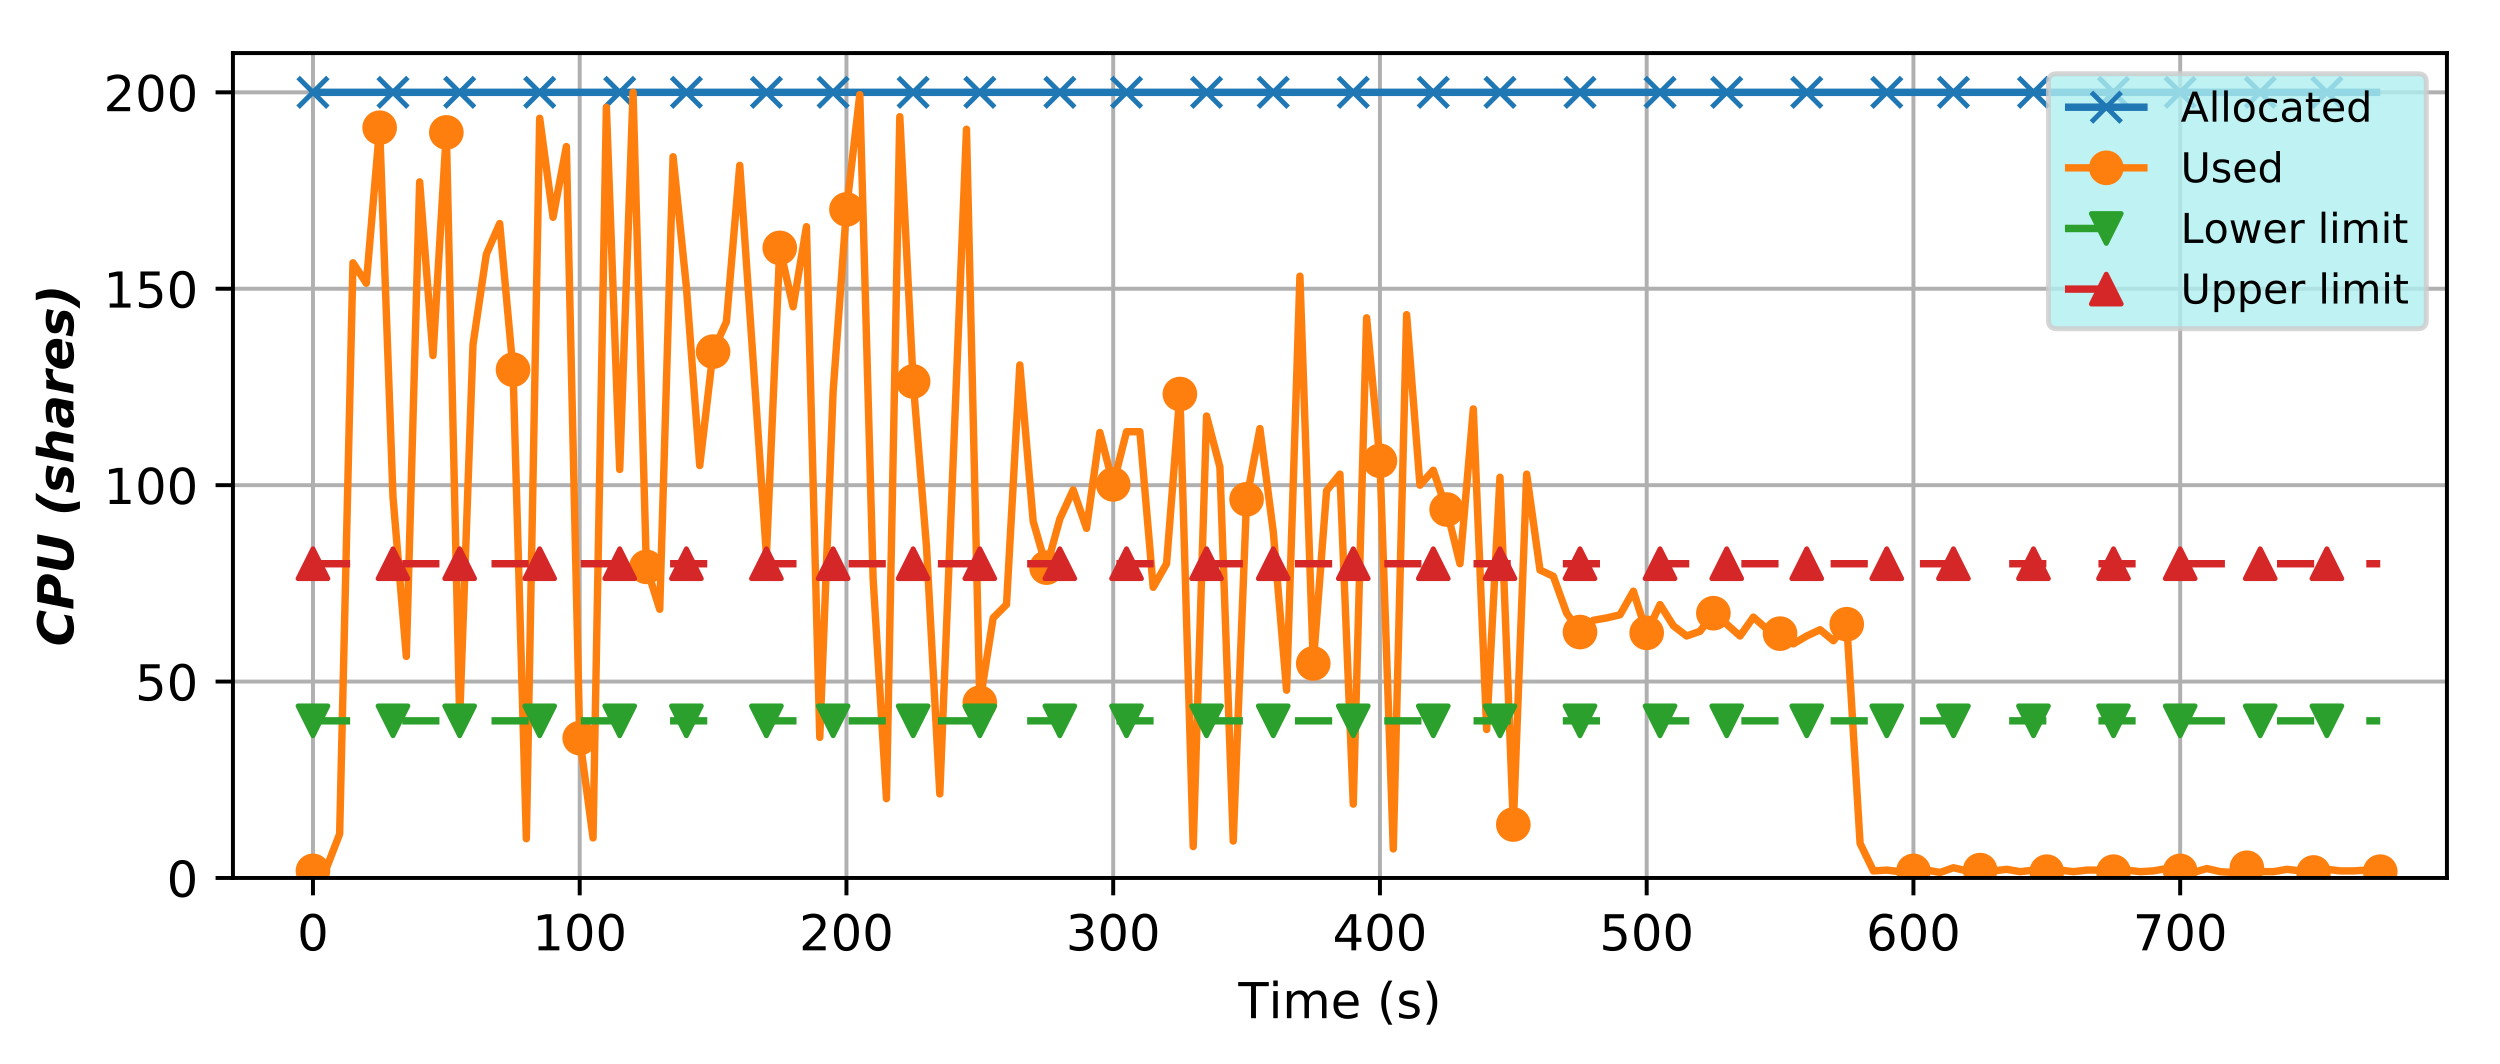<?xml version="1.0" encoding="utf-8" standalone="no"?>
<!DOCTYPE svg PUBLIC "-//W3C//DTD SVG 1.1//EN"
  "http://www.w3.org/Graphics/SVG/1.1/DTD/svg11.dtd">
<!-- Created with matplotlib (https://matplotlib.org/) -->
<svg height="214.576pt" version="1.1" viewBox="0 0 504.066 214.576" width="504.066pt" xmlns="http://www.w3.org/2000/svg" xmlns:xlink="http://www.w3.org/1999/xlink">
 <defs>
  <style type="text/css">
*{stroke-linecap:butt;stroke-linejoin:round;}
  </style>
 </defs>
 <g id="figure_1">
  <g id="patch_1">
   <path d="M 0 214.576 
L 504.066 214.576 
L 504.066 0 
L 0 0 
z
" style="fill:#ffffff;"/>
  </g>
  <g id="axes_1">
   <g id="patch_2">
    <path d="M 46.966 177.02 
L 493.366 177.02 
L 493.366 10.7 
L 46.966 10.7 
z
" style="fill:#ffffff;"/>
   </g>
   <g id="matplotlib.axis_1">
    <g id="xtick_1">
     <g id="line2d_1">
      <path clip-path="url(#p9cbbb817c7)" d="M 63.101 177.02 
L 63.101 10.7 
" style="fill:none;stroke:#b0b0b0;stroke-linecap:square;stroke-width:0.8;"/>
     </g>
     <g id="line2d_2">
      <defs>
       <path d="M 0 0 
L 0 3.5 
" id="m005de77bb9" style="stroke:#000000;stroke-width:0.8;"/>
      </defs>
      <g>
       <use style="stroke:#000000;stroke-width:0.8;" x="63.101" xlink:href="#m005de77bb9" y="177.02"/>
      </g>
     </g>
     <g id="text_1">
      <!-- 0 -->
      <defs>
       <path d="M 31.781 66.406 
Q 24.172 66.406 20.328 58.906 
Q 16.5 51.422 16.5 36.375 
Q 16.5 21.391 20.328 13.891 
Q 24.172 6.391 31.781 6.391 
Q 39.453 6.391 43.281 13.891 
Q 47.125 21.391 47.125 36.375 
Q 47.125 51.422 43.281 58.906 
Q 39.453 66.406 31.781 66.406 
z
M 31.781 74.219 
Q 44.047 74.219 50.516 64.516 
Q 56.984 54.828 56.984 36.375 
Q 56.984 17.969 50.516 8.266 
Q 44.047 -1.422 31.781 -1.422 
Q 19.531 -1.422 13.062 8.266 
Q 6.594 17.969 6.594 36.375 
Q 6.594 54.828 13.062 64.516 
Q 19.531 74.219 31.781 74.219 
z
" id="DejaVuSans-48"/>
      </defs>
      <g transform="translate(59.919 191.618)scale(0.1 -0.1)">
       <use xlink:href="#DejaVuSans-48"/>
      </g>
     </g>
    </g>
    <g id="xtick_2">
     <g id="line2d_3">
      <path clip-path="url(#p9cbbb817c7)" d="M 116.884 177.02 
L 116.884 10.7 
" style="fill:none;stroke:#b0b0b0;stroke-linecap:square;stroke-width:0.8;"/>
     </g>
     <g id="line2d_4">
      <g>
       <use style="stroke:#000000;stroke-width:0.8;" x="116.884" xlink:href="#m005de77bb9" y="177.02"/>
      </g>
     </g>
     <g id="text_2">
      <!-- 100 -->
      <defs>
       <path d="M 12.406 8.297 
L 28.516 8.297 
L 28.516 63.922 
L 10.984 60.406 
L 10.984 69.391 
L 28.422 72.906 
L 38.281 72.906 
L 38.281 8.297 
L 54.391 8.297 
L 54.391 0 
L 12.406 0 
z
" id="DejaVuSans-49"/>
      </defs>
      <g transform="translate(107.34 191.618)scale(0.1 -0.1)">
       <use xlink:href="#DejaVuSans-49"/>
       <use x="63.623" xlink:href="#DejaVuSans-48"/>
       <use x="127.246" xlink:href="#DejaVuSans-48"/>
      </g>
     </g>
    </g>
    <g id="xtick_3">
     <g id="line2d_5">
      <path clip-path="url(#p9cbbb817c7)" d="M 170.667 177.02 
L 170.667 10.7 
" style="fill:none;stroke:#b0b0b0;stroke-linecap:square;stroke-width:0.8;"/>
     </g>
     <g id="line2d_6">
      <g>
       <use style="stroke:#000000;stroke-width:0.8;" x="170.667" xlink:href="#m005de77bb9" y="177.02"/>
      </g>
     </g>
     <g id="text_3">
      <!-- 200 -->
      <defs>
       <path d="M 19.188 8.297 
L 53.609 8.297 
L 53.609 0 
L 7.328 0 
L 7.328 8.297 
Q 12.938 14.109 22.625 23.891 
Q 32.328 33.688 34.812 36.531 
Q 39.547 41.844 41.422 45.531 
Q 43.312 49.219 43.312 52.781 
Q 43.312 58.594 39.234 62.25 
Q 35.156 65.922 28.609 65.922 
Q 23.969 65.922 18.812 64.312 
Q 13.672 62.703 7.812 59.422 
L 7.812 69.391 
Q 13.766 71.781 18.938 73 
Q 24.125 74.219 28.422 74.219 
Q 39.75 74.219 46.484 68.547 
Q 53.219 62.891 53.219 53.422 
Q 53.219 48.922 51.531 44.891 
Q 49.859 40.875 45.406 35.406 
Q 44.188 33.984 37.641 27.219 
Q 31.109 20.453 19.188 8.297 
z
" id="DejaVuSans-50"/>
      </defs>
      <g transform="translate(161.123 191.618)scale(0.1 -0.1)">
       <use xlink:href="#DejaVuSans-50"/>
       <use x="63.623" xlink:href="#DejaVuSans-48"/>
       <use x="127.246" xlink:href="#DejaVuSans-48"/>
      </g>
     </g>
    </g>
    <g id="xtick_4">
     <g id="line2d_7">
      <path clip-path="url(#p9cbbb817c7)" d="M 224.45 177.02 
L 224.45 10.7 
" style="fill:none;stroke:#b0b0b0;stroke-linecap:square;stroke-width:0.8;"/>
     </g>
     <g id="line2d_8">
      <g>
       <use style="stroke:#000000;stroke-width:0.8;" x="224.45" xlink:href="#m005de77bb9" y="177.02"/>
      </g>
     </g>
     <g id="text_4">
      <!-- 300 -->
      <defs>
       <path d="M 40.578 39.312 
Q 47.656 37.797 51.625 33 
Q 55.609 28.219 55.609 21.188 
Q 55.609 10.406 48.188 4.484 
Q 40.766 -1.422 27.094 -1.422 
Q 22.516 -1.422 17.656 -0.516 
Q 12.797 0.391 7.625 2.203 
L 7.625 11.719 
Q 11.719 9.328 16.594 8.109 
Q 21.484 6.891 26.812 6.891 
Q 36.078 6.891 40.938 10.547 
Q 45.797 14.203 45.797 21.188 
Q 45.797 27.641 41.281 31.266 
Q 36.766 34.906 28.719 34.906 
L 20.219 34.906 
L 20.219 43.016 
L 29.109 43.016 
Q 36.375 43.016 40.234 45.922 
Q 44.094 48.828 44.094 54.297 
Q 44.094 59.906 40.109 62.906 
Q 36.141 65.922 28.719 65.922 
Q 24.656 65.922 20.016 65.031 
Q 15.375 64.156 9.812 62.312 
L 9.812 71.094 
Q 15.438 72.656 20.344 73.438 
Q 25.25 74.219 29.594 74.219 
Q 40.828 74.219 47.359 69.109 
Q 53.906 64.016 53.906 55.328 
Q 53.906 49.266 50.438 45.094 
Q 46.969 40.922 40.578 39.312 
z
" id="DejaVuSans-51"/>
      </defs>
      <g transform="translate(214.906 191.618)scale(0.1 -0.1)">
       <use xlink:href="#DejaVuSans-51"/>
       <use x="63.623" xlink:href="#DejaVuSans-48"/>
       <use x="127.246" xlink:href="#DejaVuSans-48"/>
      </g>
     </g>
    </g>
    <g id="xtick_5">
     <g id="line2d_9">
      <path clip-path="url(#p9cbbb817c7)" d="M 278.233 177.02 
L 278.233 10.7 
" style="fill:none;stroke:#b0b0b0;stroke-linecap:square;stroke-width:0.8;"/>
     </g>
     <g id="line2d_10">
      <g>
       <use style="stroke:#000000;stroke-width:0.8;" x="278.233" xlink:href="#m005de77bb9" y="177.02"/>
      </g>
     </g>
     <g id="text_5">
      <!-- 400 -->
      <defs>
       <path d="M 37.797 64.312 
L 12.891 25.391 
L 37.797 25.391 
z
M 35.203 72.906 
L 47.609 72.906 
L 47.609 25.391 
L 58.016 25.391 
L 58.016 17.188 
L 47.609 17.188 
L 47.609 0 
L 37.797 0 
L 37.797 17.188 
L 4.891 17.188 
L 4.891 26.703 
z
" id="DejaVuSans-52"/>
      </defs>
      <g transform="translate(268.689 191.618)scale(0.1 -0.1)">
       <use xlink:href="#DejaVuSans-52"/>
       <use x="63.623" xlink:href="#DejaVuSans-48"/>
       <use x="127.246" xlink:href="#DejaVuSans-48"/>
      </g>
     </g>
    </g>
    <g id="xtick_6">
     <g id="line2d_11">
      <path clip-path="url(#p9cbbb817c7)" d="M 332.016 177.02 
L 332.016 10.7 
" style="fill:none;stroke:#b0b0b0;stroke-linecap:square;stroke-width:0.8;"/>
     </g>
     <g id="line2d_12">
      <g>
       <use style="stroke:#000000;stroke-width:0.8;" x="332.016" xlink:href="#m005de77bb9" y="177.02"/>
      </g>
     </g>
     <g id="text_6">
      <!-- 500 -->
      <defs>
       <path d="M 10.797 72.906 
L 49.516 72.906 
L 49.516 64.594 
L 19.828 64.594 
L 19.828 46.734 
Q 21.969 47.469 24.109 47.828 
Q 26.266 48.188 28.422 48.188 
Q 40.625 48.188 47.75 41.5 
Q 54.891 34.812 54.891 23.391 
Q 54.891 11.625 47.562 5.094 
Q 40.234 -1.422 26.906 -1.422 
Q 22.312 -1.422 17.547 -0.641 
Q 12.797 0.141 7.719 1.703 
L 7.719 11.625 
Q 12.109 9.234 16.797 8.062 
Q 21.484 6.891 26.703 6.891 
Q 35.156 6.891 40.078 11.328 
Q 45.016 15.766 45.016 23.391 
Q 45.016 31 40.078 35.438 
Q 35.156 39.891 26.703 39.891 
Q 22.75 39.891 18.812 39.016 
Q 14.891 38.141 10.797 36.281 
z
" id="DejaVuSans-53"/>
      </defs>
      <g transform="translate(322.472 191.618)scale(0.1 -0.1)">
       <use xlink:href="#DejaVuSans-53"/>
       <use x="63.623" xlink:href="#DejaVuSans-48"/>
       <use x="127.246" xlink:href="#DejaVuSans-48"/>
      </g>
     </g>
    </g>
    <g id="xtick_7">
     <g id="line2d_13">
      <path clip-path="url(#p9cbbb817c7)" d="M 385.799 177.02 
L 385.799 10.7 
" style="fill:none;stroke:#b0b0b0;stroke-linecap:square;stroke-width:0.8;"/>
     </g>
     <g id="line2d_14">
      <g>
       <use style="stroke:#000000;stroke-width:0.8;" x="385.799" xlink:href="#m005de77bb9" y="177.02"/>
      </g>
     </g>
     <g id="text_7">
      <!-- 600 -->
      <defs>
       <path d="M 33.016 40.375 
Q 26.375 40.375 22.484 35.828 
Q 18.609 31.297 18.609 23.391 
Q 18.609 15.531 22.484 10.953 
Q 26.375 6.391 33.016 6.391 
Q 39.656 6.391 43.531 10.953 
Q 47.406 15.531 47.406 23.391 
Q 47.406 31.297 43.531 35.828 
Q 39.656 40.375 33.016 40.375 
z
M 52.594 71.297 
L 52.594 62.312 
Q 48.875 64.062 45.094 64.984 
Q 41.312 65.922 37.594 65.922 
Q 27.828 65.922 22.672 59.328 
Q 17.531 52.734 16.797 39.406 
Q 19.672 43.656 24.016 45.922 
Q 28.375 48.188 33.594 48.188 
Q 44.578 48.188 50.953 41.516 
Q 57.328 34.859 57.328 23.391 
Q 57.328 12.156 50.688 5.359 
Q 44.047 -1.422 33.016 -1.422 
Q 20.359 -1.422 13.672 8.266 
Q 6.984 17.969 6.984 36.375 
Q 6.984 53.656 15.188 63.938 
Q 23.391 74.219 37.203 74.219 
Q 40.922 74.219 44.703 73.484 
Q 48.484 72.75 52.594 71.297 
z
" id="DejaVuSans-54"/>
      </defs>
      <g transform="translate(376.256 191.618)scale(0.1 -0.1)">
       <use xlink:href="#DejaVuSans-54"/>
       <use x="63.623" xlink:href="#DejaVuSans-48"/>
       <use x="127.246" xlink:href="#DejaVuSans-48"/>
      </g>
     </g>
    </g>
    <g id="xtick_8">
     <g id="line2d_15">
      <path clip-path="url(#p9cbbb817c7)" d="M 439.582 177.02 
L 439.582 10.7 
" style="fill:none;stroke:#b0b0b0;stroke-linecap:square;stroke-width:0.8;"/>
     </g>
     <g id="line2d_16">
      <g>
       <use style="stroke:#000000;stroke-width:0.8;" x="439.582" xlink:href="#m005de77bb9" y="177.02"/>
      </g>
     </g>
     <g id="text_8">
      <!-- 700 -->
      <defs>
       <path d="M 8.203 72.906 
L 55.078 72.906 
L 55.078 68.703 
L 28.609 0 
L 18.312 0 
L 43.219 64.594 
L 8.203 64.594 
z
" id="DejaVuSans-55"/>
      </defs>
      <g transform="translate(430.039 191.618)scale(0.1 -0.1)">
       <use xlink:href="#DejaVuSans-55"/>
       <use x="63.623" xlink:href="#DejaVuSans-48"/>
       <use x="127.246" xlink:href="#DejaVuSans-48"/>
      </g>
     </g>
    </g>
    <g id="text_9">
     <!-- Time (s) -->
     <defs>
      <path d="M -0.297 72.906 
L 61.375 72.906 
L 61.375 64.594 
L 35.5 64.594 
L 35.5 0 
L 25.594 0 
L 25.594 64.594 
L -0.297 64.594 
z
" id="DejaVuSans-84"/>
      <path d="M 9.422 54.688 
L 18.406 54.688 
L 18.406 0 
L 9.422 0 
z
M 9.422 75.984 
L 18.406 75.984 
L 18.406 64.594 
L 9.422 64.594 
z
" id="DejaVuSans-105"/>
      <path d="M 52 44.188 
Q 55.375 50.25 60.062 53.125 
Q 64.75 56 71.094 56 
Q 79.641 56 84.281 50.016 
Q 88.922 44.047 88.922 33.016 
L 88.922 0 
L 79.891 0 
L 79.891 32.719 
Q 79.891 40.578 77.094 44.375 
Q 74.312 48.188 68.609 48.188 
Q 61.625 48.188 57.562 43.547 
Q 53.516 38.922 53.516 30.906 
L 53.516 0 
L 44.484 0 
L 44.484 32.719 
Q 44.484 40.625 41.703 44.406 
Q 38.922 48.188 33.109 48.188 
Q 26.219 48.188 22.156 43.531 
Q 18.109 38.875 18.109 30.906 
L 18.109 0 
L 9.078 0 
L 9.078 54.688 
L 18.109 54.688 
L 18.109 46.188 
Q 21.188 51.219 25.484 53.609 
Q 29.781 56 35.688 56 
Q 41.656 56 45.828 52.969 
Q 50 49.953 52 44.188 
z
" id="DejaVuSans-109"/>
      <path d="M 56.203 29.594 
L 56.203 25.203 
L 14.891 25.203 
Q 15.484 15.922 20.484 11.062 
Q 25.484 6.203 34.422 6.203 
Q 39.594 6.203 44.453 7.469 
Q 49.312 8.734 54.109 11.281 
L 54.109 2.781 
Q 49.266 0.734 44.188 -0.344 
Q 39.109 -1.422 33.891 -1.422 
Q 20.797 -1.422 13.156 6.188 
Q 5.516 13.812 5.516 26.812 
Q 5.516 40.234 12.766 48.109 
Q 20.016 56 32.328 56 
Q 43.359 56 49.781 48.891 
Q 56.203 41.797 56.203 29.594 
z
M 47.219 32.234 
Q 47.125 39.594 43.094 43.984 
Q 39.062 48.391 32.422 48.391 
Q 24.906 48.391 20.391 44.141 
Q 15.875 39.891 15.188 32.172 
z
" id="DejaVuSans-101"/>
      <path id="DejaVuSans-32"/>
      <path d="M 31 75.875 
Q 24.469 64.656 21.281 53.656 
Q 18.109 42.672 18.109 31.391 
Q 18.109 20.125 21.312 9.062 
Q 24.516 -2 31 -13.188 
L 23.188 -13.188 
Q 15.875 -1.703 12.234 9.375 
Q 8.594 20.453 8.594 31.391 
Q 8.594 42.281 12.203 53.312 
Q 15.828 64.359 23.188 75.875 
z
" id="DejaVuSans-40"/>
      <path d="M 44.281 53.078 
L 44.281 44.578 
Q 40.484 46.531 36.375 47.5 
Q 32.281 48.484 27.875 48.484 
Q 21.188 48.484 17.844 46.438 
Q 14.5 44.391 14.5 40.281 
Q 14.5 37.156 16.891 35.375 
Q 19.281 33.594 26.516 31.984 
L 29.594 31.297 
Q 39.156 29.25 43.188 25.516 
Q 47.219 21.781 47.219 15.094 
Q 47.219 7.469 41.188 3.016 
Q 35.156 -1.422 24.609 -1.422 
Q 20.219 -1.422 15.453 -0.562 
Q 10.688 0.297 5.422 2 
L 5.422 11.281 
Q 10.406 8.688 15.234 7.391 
Q 20.062 6.109 24.812 6.109 
Q 31.156 6.109 34.562 8.281 
Q 37.984 10.453 37.984 14.406 
Q 37.984 18.062 35.516 20.016 
Q 33.062 21.969 24.703 23.781 
L 21.578 24.516 
Q 13.234 26.266 9.516 29.906 
Q 5.812 33.547 5.812 39.891 
Q 5.812 47.609 11.281 51.797 
Q 16.75 56 26.812 56 
Q 31.781 56 36.172 55.266 
Q 40.578 54.547 44.281 53.078 
z
" id="DejaVuSans-115"/>
      <path d="M 8.016 75.875 
L 15.828 75.875 
Q 23.141 64.359 26.781 53.312 
Q 30.422 42.281 30.422 31.391 
Q 30.422 20.453 26.781 9.375 
Q 23.141 -1.703 15.828 -13.188 
L 8.016 -13.188 
Q 14.5 -2 17.703 9.062 
Q 20.906 20.125 20.906 31.391 
Q 20.906 42.672 17.703 53.656 
Q 14.5 64.656 8.016 75.875 
z
" id="DejaVuSans-41"/>
     </defs>
     <g transform="translate(249.683 205.297)scale(0.1 -0.1)">
      <use xlink:href="#DejaVuSans-84"/>
      <use x="61.037" xlink:href="#DejaVuSans-105"/>
      <use x="88.82" xlink:href="#DejaVuSans-109"/>
      <use x="186.232" xlink:href="#DejaVuSans-101"/>
      <use x="247.756" xlink:href="#DejaVuSans-32"/>
      <use x="279.543" xlink:href="#DejaVuSans-40"/>
      <use x="318.557" xlink:href="#DejaVuSans-115"/>
      <use x="370.656" xlink:href="#DejaVuSans-41"/>
     </g>
    </g>
   </g>
   <g id="matplotlib.axis_2">
    <g id="ytick_1">
     <g id="line2d_17">
      <path clip-path="url(#p9cbbb817c7)" d="M 46.966 177.02 
L 493.366 177.02 
" style="fill:none;stroke:#b0b0b0;stroke-linecap:square;stroke-width:0.8;"/>
     </g>
     <g id="line2d_18">
      <defs>
       <path d="M 0 0 
L -3.5 0 
" id="m18b2100ab2" style="stroke:#000000;stroke-width:0.8;"/>
      </defs>
      <g>
       <use style="stroke:#000000;stroke-width:0.8;" x="46.966" xlink:href="#m18b2100ab2" y="177.02"/>
      </g>
     </g>
     <g id="text_10">
      <!-- 0 -->
      <g transform="translate(33.603 180.819)scale(0.1 -0.1)">
       <use xlink:href="#DejaVuSans-48"/>
      </g>
     </g>
    </g>
    <g id="ytick_2">
     <g id="line2d_19">
      <path clip-path="url(#p9cbbb817c7)" d="M 46.966 137.42 
L 493.366 137.42 
" style="fill:none;stroke:#b0b0b0;stroke-linecap:square;stroke-width:0.8;"/>
     </g>
     <g id="line2d_20">
      <g>
       <use style="stroke:#000000;stroke-width:0.8;" x="46.966" xlink:href="#m18b2100ab2" y="137.42"/>
      </g>
     </g>
     <g id="text_11">
      <!-- 50 -->
      <g transform="translate(27.241 141.219)scale(0.1 -0.1)">
       <use xlink:href="#DejaVuSans-53"/>
       <use x="63.623" xlink:href="#DejaVuSans-48"/>
      </g>
     </g>
    </g>
    <g id="ytick_3">
     <g id="line2d_21">
      <path clip-path="url(#p9cbbb817c7)" d="M 46.966 97.82 
L 493.366 97.82 
" style="fill:none;stroke:#b0b0b0;stroke-linecap:square;stroke-width:0.8;"/>
     </g>
     <g id="line2d_22">
      <g>
       <use style="stroke:#000000;stroke-width:0.8;" x="46.966" xlink:href="#m18b2100ab2" y="97.82"/>
      </g>
     </g>
     <g id="text_12">
      <!-- 100 -->
      <g transform="translate(20.878 101.619)scale(0.1 -0.1)">
       <use xlink:href="#DejaVuSans-49"/>
       <use x="63.623" xlink:href="#DejaVuSans-48"/>
       <use x="127.246" xlink:href="#DejaVuSans-48"/>
      </g>
     </g>
    </g>
    <g id="ytick_4">
     <g id="line2d_23">
      <path clip-path="url(#p9cbbb817c7)" d="M 46.966 58.22 
L 493.366 58.22 
" style="fill:none;stroke:#b0b0b0;stroke-linecap:square;stroke-width:0.8;"/>
     </g>
     <g id="line2d_24">
      <g>
       <use style="stroke:#000000;stroke-width:0.8;" x="46.966" xlink:href="#m18b2100ab2" y="58.22"/>
      </g>
     </g>
     <g id="text_13">
      <!-- 150 -->
      <g transform="translate(20.878 62.019)scale(0.1 -0.1)">
       <use xlink:href="#DejaVuSans-49"/>
       <use x="63.623" xlink:href="#DejaVuSans-53"/>
       <use x="127.246" xlink:href="#DejaVuSans-48"/>
      </g>
     </g>
    </g>
    <g id="ytick_5">
     <g id="line2d_25">
      <path clip-path="url(#p9cbbb817c7)" d="M 46.966 18.62 
L 493.366 18.62 
" style="fill:none;stroke:#b0b0b0;stroke-linecap:square;stroke-width:0.8;"/>
     </g>
     <g id="line2d_26">
      <g>
       <use style="stroke:#000000;stroke-width:0.8;" x="46.966" xlink:href="#m18b2100ab2" y="18.62"/>
      </g>
     </g>
     <g id="text_14">
      <!-- 200 -->
      <g transform="translate(20.878 22.419)scale(0.1 -0.1)">
       <use xlink:href="#DejaVuSans-50"/>
       <use x="63.623" xlink:href="#DejaVuSans-48"/>
       <use x="127.246" xlink:href="#DejaVuSans-48"/>
      </g>
     </g>
    </g>
    <g id="text_15">
     <!-- CPU (shares) -->
     <defs>
      <path d="M 60.594 3.422 
Q 53.859 1.031 47.656 -0.188 
Q 41.453 -1.422 35.891 -1.422 
Q 21.188 -1.422 12.391 6.641 
Q 3.609 14.703 3.609 27.984 
Q 3.609 36.719 6.391 44.453 
Q 9.188 52.203 14.594 58.594 
Q 21 66.109 30 70.156 
Q 39.016 74.219 49.422 74.219 
Q 55.078 74.219 60.781 72.875 
Q 66.5 71.531 72.406 68.797 
L 69.391 53.719 
Q 64.703 57.281 59.953 58.938 
Q 55.219 60.594 49.812 60.594 
Q 38.531 60.594 30.906 51.906 
Q 23.297 43.219 23.297 30.172 
Q 23.297 21.781 27.984 16.984 
Q 32.672 12.203 40.922 12.203 
Q 45.844 12.203 51.391 13.984 
Q 56.938 15.766 63.812 19.578 
z
" id="DejaVuSans-BoldOblique-67"/>
      <path d="M 16.312 72.906 
L 47.516 72.906 
Q 58.984 72.906 65.453 67.656 
Q 71.922 62.406 71.922 53.078 
Q 71.922 47.359 69.766 42.203 
Q 67.625 37.062 63.625 33.203 
Q 59.281 29.047 53.266 27.172 
Q 47.266 25.297 38.188 25.297 
L 25.781 25.297 
L 20.906 0 
L 2.094 0 
z
M 32.516 59.281 
L 28.516 38.922 
L 38.922 38.922 
Q 45.562 38.922 49.078 42.047 
Q 52.594 45.172 52.594 51.125 
Q 52.594 55.078 50.078 57.172 
Q 47.562 59.281 42.828 59.281 
z
" id="DejaVuSans-BoldOblique-80"/>
      <path d="M 16.312 72.906 
L 35.109 72.906 
L 26.609 29.25 
Q 26.125 26.906 25.906 25.094 
Q 25.688 23.297 25.688 21.922 
Q 25.688 17.141 28.25 14.766 
Q 30.812 12.406 35.891 12.406 
Q 42.719 12.406 46.375 16.234 
Q 50.047 20.062 51.812 29.203 
L 60.297 72.906 
L 79.109 72.906 
L 70.609 29.203 
Q 67.438 13.094 58.562 5.828 
Q 49.703 -1.422 33.203 -1.422 
Q 20.266 -1.422 13.516 4.125 
Q 6.781 9.672 6.781 20.219 
Q 6.781 21.969 7.031 24.141 
Q 7.281 26.312 7.812 29.203 
z
" id="DejaVuSans-BoldOblique-85"/>
      <path id="DejaVuSans-BoldOblique-32"/>
      <path d="M 29.5 -13.188 
L 15.281 -13.188 
Q 11.469 -5.078 9.594 2.703 
Q 7.719 10.5 7.719 18.219 
Q 7.719 32.625 13.922 47 
Q 20.125 61.375 32.625 75.875 
L 46.781 75.875 
Q 35.406 60.75 29.812 45.922 
Q 24.219 31.109 24.219 16.219 
Q 24.219 8.891 25.531 1.578 
Q 26.859 -5.719 29.5 -13.188 
z
" id="DejaVuSans-BoldOblique-40"/>
      <path d="M 56 52.984 
L 53.422 39.406 
Q 48.297 41.844 43.219 43.109 
Q 38.141 44.391 33.594 44.391 
Q 28.422 44.391 25.609 43.047 
Q 22.797 41.703 22.797 39.203 
Q 22.797 37.75 24.359 36.859 
Q 25.922 35.984 30.516 35.016 
L 33.688 34.422 
Q 44.281 32.172 48.531 28.625 
Q 52.781 25.094 52.781 18.797 
Q 52.781 9.281 45.312 3.922 
Q 37.844 -1.422 24.422 -1.422 
Q 18.797 -1.422 12.938 -0.531 
Q 7.078 0.344 0.984 2.094 
L 3.609 15.828 
Q 8.344 13.031 13.734 11.609 
Q 19.141 10.203 24.812 10.203 
Q 30.328 10.203 33.109 11.516 
Q 35.891 12.844 35.891 15.375 
Q 35.891 17.141 34.328 18.109 
Q 32.766 19.094 27.875 20.125 
L 24.703 20.703 
Q 15.328 22.656 11.328 26.469 
Q 7.328 30.281 7.328 37.016 
Q 7.328 46.141 14.234 51.062 
Q 21.141 56 33.984 56 
Q 39.594 56 45.031 55.25 
Q 50.484 54.5 56 52.984 
z
" id="DejaVuSans-BoldOblique-115"/>
      <path d="M 64.5 33.297 
L 58.016 0 
L 40.484 0 
L 46 28.516 
Q 46.578 31.297 46.891 33.219 
Q 47.219 35.156 47.219 36.281 
Q 47.219 39.406 45.484 41.109 
Q 43.75 42.828 40.578 42.828 
Q 35.156 42.828 31.266 38.594 
Q 27.391 34.375 25.875 26.906 
L 20.609 0 
L 3.078 0 
L 17.828 75.984 
L 35.406 75.984 
L 29.688 46.688 
Q 34.516 51.422 39.391 53.703 
Q 44.281 56 49.609 56 
Q 57.172 56 61.266 52.047 
Q 65.375 48.094 65.375 40.922 
Q 65.375 39.359 65.156 37.453 
Q 64.938 35.547 64.5 33.297 
z
" id="DejaVuSans-BoldOblique-104"/>
      <path d="M 32.906 24.609 
Q 26.375 24.609 23.016 22.578 
Q 19.672 20.562 19.672 16.609 
Q 19.672 13.625 21.656 11.906 
Q 23.641 10.203 27.094 10.203 
Q 32.469 10.203 36.078 13.453 
Q 39.703 16.703 40.922 22.609 
L 41.312 24.609 
z
M 60.203 31.203 
L 54.109 0 
L 36.625 0 
L 38.094 8.109 
Q 33.797 3.219 29 0.891 
Q 24.219 -1.422 18.609 -1.422 
Q 10.844 -1.422 6.266 2.609 
Q 1.703 6.641 1.703 13.484 
Q 1.703 23.922 9.781 29.469 
Q 17.875 35.016 33.109 35.016 
L 43.406 35.016 
L 43.609 36.375 
Q 43.75 37.062 43.766 37.344 
Q 43.797 37.641 43.797 37.891 
Q 43.797 41.109 40.75 42.75 
Q 37.703 44.391 31.688 44.391 
Q 26.266 44.391 21.188 43.266 
Q 16.109 42.141 11.375 39.891 
L 14.016 53.219 
Q 19.484 54.594 25.219 55.297 
Q 30.953 56 37.109 56 
Q 49.266 56 55.172 51.828 
Q 61.078 47.656 61.078 39.109 
Q 61.078 37.453 60.859 35.469 
Q 60.641 33.5 60.203 31.203 
z
" id="DejaVuSans-BoldOblique-97"/>
      <path d="M 51.422 39.797 
Q 49.609 40.828 47.406 41.359 
Q 45.219 41.891 42.672 41.891 
Q 35.984 41.891 31.562 37.594 
Q 27.156 33.297 25.594 25.203 
L 20.609 0 
L 3.078 0 
L 13.719 54.688 
L 31.297 54.688 
L 29.391 45.312 
Q 32.859 50.484 38.062 53.234 
Q 43.266 56 49.609 56 
Q 50.531 56 51.703 55.906 
Q 52.875 55.812 54.5 55.609 
z
" id="DejaVuSans-BoldOblique-114"/>
      <path d="M 62.891 25.297 
L 62.312 22.516 
L 21.391 22.516 
Q 21.391 22.219 21.344 21.656 
Q 21.297 21.094 21.297 20.797 
Q 21.297 15.484 24.484 12.844 
Q 27.688 10.203 34.078 10.203 
Q 39.594 10.203 45.719 11.859 
Q 51.859 13.531 58.594 16.797 
L 55.906 3.219 
Q 49.516 0.875 43.188 -0.266 
Q 36.859 -1.422 30.328 -1.422 
Q 17.531 -1.422 10.562 4.484 
Q 3.609 10.406 3.609 21.188 
Q 3.609 27.438 5.828 33.312 
Q 8.062 39.203 12.312 44.094 
Q 17.328 49.953 24.328 52.969 
Q 31.344 56 39.891 56 
Q 50.984 56 57.5 50.094 
Q 64.016 44.188 64.016 34.188 
Q 64.016 32.234 63.75 30.047 
Q 63.484 27.875 62.891 25.297 
z
M 46.391 33.297 
Q 46.531 33.938 46.609 34.594 
Q 46.688 35.25 46.688 35.891 
Q 46.688 39.797 44.344 42.094 
Q 42 44.391 37.984 44.391 
Q 32.859 44.391 29.266 41.578 
Q 25.688 38.766 23.781 33.297 
z
" id="DejaVuSans-BoldOblique-101"/>
      <path d="M 14.594 75.875 
L 28.906 75.875 
Q 32.672 67.875 34.516 60.078 
Q 36.375 52.297 36.375 44.484 
Q 36.375 29.938 30.203 15.547 
Q 24.031 1.172 11.625 -13.188 
L -2.688 -13.188 
Q 8.688 1.953 14.297 16.797 
Q 19.922 31.641 19.922 46.578 
Q 19.922 53.906 18.594 61.156 
Q 17.281 68.406 14.594 75.875 
z
" id="DejaVuSans-BoldOblique-41"/>
     </defs>
     <g transform="translate(14.798 130.308)rotate(-90)scale(0.1 -0.1)">
      <use xlink:href="#DejaVuSans-BoldOblique-67"/>
      <use x="73.389" xlink:href="#DejaVuSans-BoldOblique-80"/>
      <use x="146.68" xlink:href="#DejaVuSans-BoldOblique-85"/>
      <use x="227.881" xlink:href="#DejaVuSans-BoldOblique-32"/>
      <use x="262.695" xlink:href="#DejaVuSans-BoldOblique-40"/>
      <use x="308.398" xlink:href="#DejaVuSans-BoldOblique-115"/>
      <use x="367.92" xlink:href="#DejaVuSans-BoldOblique-104"/>
      <use x="439.111" xlink:href="#DejaVuSans-BoldOblique-97"/>
      <use x="506.592" xlink:href="#DejaVuSans-BoldOblique-114"/>
      <use x="555.908" xlink:href="#DejaVuSans-BoldOblique-101"/>
      <use x="623.73" xlink:href="#DejaVuSans-BoldOblique-115"/>
      <use x="683.252" xlink:href="#DejaVuSans-BoldOblique-41"/>
     </g>
    </g>
   </g>
   <g id="line2d_27">
    <path clip-path="url(#p9cbbb817c7)" d="M 63.101 18.62 
L 479.92 18.62 
L 479.92 18.62 
" style="fill:none;stroke:#1f77b4;stroke-dasharray:1.5,0;stroke-dashoffset:0;stroke-width:1.5;"/>
    <defs>
     <path d="M -3 3 
L 3 -3 
M -3 -3 
L 3 3 
" id="mf52f800f97" style="stroke:#1f77b4;"/>
    </defs>
    <g clip-path="url(#p9cbbb817c7)">
     <use style="fill:#1f77b4;stroke:#1f77b4;" x="63.101" xlink:href="#mf52f800f97" y="18.62"/>
     <use style="fill:#1f77b4;stroke:#1f77b4;" x="79.236" xlink:href="#mf52f800f97" y="18.62"/>
     <use style="fill:#1f77b4;stroke:#1f77b4;" x="92.681" xlink:href="#mf52f800f97" y="18.62"/>
     <use style="fill:#1f77b4;stroke:#1f77b4;" x="108.816" xlink:href="#mf52f800f97" y="18.62"/>
     <use style="fill:#1f77b4;stroke:#1f77b4;" x="124.951" xlink:href="#mf52f800f97" y="18.62"/>
     <use style="fill:#1f77b4;stroke:#1f77b4;" x="138.397" xlink:href="#mf52f800f97" y="18.62"/>
     <use style="fill:#1f77b4;stroke:#1f77b4;" x="154.532" xlink:href="#mf52f800f97" y="18.62"/>
     <use style="fill:#1f77b4;stroke:#1f77b4;" x="167.978" xlink:href="#mf52f800f97" y="18.62"/>
     <use style="fill:#1f77b4;stroke:#1f77b4;" x="184.113" xlink:href="#mf52f800f97" y="18.62"/>
     <use style="fill:#1f77b4;stroke:#1f77b4;" x="197.558" xlink:href="#mf52f800f97" y="18.62"/>
     <use style="fill:#1f77b4;stroke:#1f77b4;" x="213.693" xlink:href="#mf52f800f97" y="18.62"/>
     <use style="fill:#1f77b4;stroke:#1f77b4;" x="227.139" xlink:href="#mf52f800f97" y="18.62"/>
     <use style="fill:#1f77b4;stroke:#1f77b4;" x="243.274" xlink:href="#mf52f800f97" y="18.62"/>
     <use style="fill:#1f77b4;stroke:#1f77b4;" x="256.72" xlink:href="#mf52f800f97" y="18.62"/>
     <use style="fill:#1f77b4;stroke:#1f77b4;" x="272.855" xlink:href="#mf52f800f97" y="18.62"/>
     <use style="fill:#1f77b4;stroke:#1f77b4;" x="288.99" xlink:href="#mf52f800f97" y="18.62"/>
     <use style="fill:#1f77b4;stroke:#1f77b4;" x="302.436" xlink:href="#mf52f800f97" y="18.62"/>
     <use style="fill:#1f77b4;stroke:#1f77b4;" x="318.57" xlink:href="#mf52f800f97" y="18.62"/>
     <use style="fill:#1f77b4;stroke:#1f77b4;" x="334.705" xlink:href="#mf52f800f97" y="18.62"/>
     <use style="fill:#1f77b4;stroke:#1f77b4;" x="348.151" xlink:href="#mf52f800f97" y="18.62"/>
     <use style="fill:#1f77b4;stroke:#1f77b4;" x="364.286" xlink:href="#mf52f800f97" y="18.62"/>
     <use style="fill:#1f77b4;stroke:#1f77b4;" x="380.421" xlink:href="#mf52f800f97" y="18.62"/>
     <use style="fill:#1f77b4;stroke:#1f77b4;" x="393.867" xlink:href="#mf52f800f97" y="18.62"/>
     <use style="fill:#1f77b4;stroke:#1f77b4;" x="410.002" xlink:href="#mf52f800f97" y="18.62"/>
     <use style="fill:#1f77b4;stroke:#1f77b4;" x="426.137" xlink:href="#mf52f800f97" y="18.62"/>
     <use style="fill:#1f77b4;stroke:#1f77b4;" x="439.582" xlink:href="#mf52f800f97" y="18.62"/>
     <use style="fill:#1f77b4;stroke:#1f77b4;" x="455.717" xlink:href="#mf52f800f97" y="18.62"/>
     <use style="fill:#1f77b4;stroke:#1f77b4;" x="469.163" xlink:href="#mf52f800f97" y="18.62"/>
    </g>
   </g>
   <g id="line2d_28">
    <path clip-path="url(#p9cbbb817c7)" d="M 63.101 175.594 
L 65.79 175.119 
L 68.479 168.15 
L 71.168 52.993 
L 73.857 57.111 
L 76.546 25.748 
L 79.236 100.196 
L 81.925 132.351 
L 84.614 36.678 
L 87.303 71.684 
L 89.992 26.698 
L 92.681 144.865 
L 95.37 69.466 
L 98.06 51.25 
L 100.749 45.073 
L 103.438 74.535 
L 106.127 169.1 
L 108.816 23.847 
L 111.505 43.806 
L 114.195 29.55 
L 116.884 148.825 
L 119.573 168.942 
L 122.262 21.63 
L 124.951 94.652 
L 127.64 18.62 
L 130.329 114.294 
L 133.019 122.847 
L 135.708 31.609 
L 138.397 57.903 
L 141.086 93.86 
L 143.775 70.892 
L 146.464 64.873 
L 149.154 33.351 
L 154.532 111.918 
L 157.221 49.983 
L 159.91 61.863 
L 162.599 45.706 
L 165.289 148.666 
L 167.978 78.97 
L 170.667 42.222 
L 173.356 19.095 
L 176.045 116.67 
L 178.734 161.022 
L 181.423 23.53 
L 184.113 76.911 
L 186.802 110.175 
L 189.491 160.071 
L 194.869 26.065 
L 197.558 141.697 
L 200.248 124.59 
L 202.937 121.897 
L 205.626 73.585 
L 208.315 105.106 
L 211.004 114.452 
L 213.693 104.631 
L 216.382 98.77 
L 219.072 106.532 
L 221.761 87.207 
L 224.45 97.662 
L 227.139 87.049 
L 229.828 87.049 
L 232.517 118.412 
L 235.207 113.66 
L 237.896 79.446 
L 240.585 170.684 
L 243.274 83.881 
L 245.963 94.177 
L 248.652 169.575 
L 251.342 100.671 
L 254.031 86.415 
L 256.72 107.166 
L 259.409 139.162 
L 262.098 55.686 
L 264.787 133.777 
L 267.476 98.929 
L 270.166 95.602 
L 272.855 162.13 
L 275.544 64.081 
L 278.233 92.91 
L 280.922 171.159 
L 283.611 63.447 
L 286.301 97.82 
L 288.99 94.81 
L 291.679 102.73 
L 294.368 113.66 
L 297.057 82.455 
L 299.746 147.082 
L 302.436 96.236 
L 305.125 166.249 
L 307.814 95.602 
L 310.503 114.927 
L 313.192 116.194 
L 315.881 123.639 
L 318.57 127.441 
L 321.26 125.065 
L 323.949 124.59 
L 326.638 123.956 
L 329.327 119.204 
L 332.016 127.599 
L 334.705 121.897 
L 337.395 126.174 
L 340.084 128.233 
L 342.773 127.282 
L 345.462 123.639 
L 348.151 125.857 
L 350.84 128.233 
L 353.529 124.431 
L 356.219 126.807 
L 358.908 127.758 
L 361.597 129.817 
L 364.286 128.233 
L 366.975 126.966 
L 369.664 129.183 
L 372.354 125.857 
L 375.043 170.05 
L 377.732 175.594 
L 380.421 175.436 
L 383.11 175.753 
L 388.489 175.436 
L 391.178 175.911 
L 393.867 174.961 
L 396.556 175.594 
L 399.245 175.436 
L 401.934 175.594 
L 404.623 175.278 
L 407.313 175.753 
L 410.002 175.436 
L 412.691 175.753 
L 415.38 175.436 
L 418.069 175.753 
L 420.758 175.436 
L 423.448 175.436 
L 426.137 175.753 
L 428.826 175.436 
L 431.515 175.753 
L 434.204 175.594 
L 436.893 175.119 
L 439.582 175.594 
L 442.272 175.911 
L 444.961 175.119 
L 447.65 175.753 
L 450.339 175.911 
L 453.028 174.961 
L 455.717 175.753 
L 458.407 175.753 
L 461.096 175.278 
L 466.474 175.911 
L 469.163 175.278 
L 471.852 175.594 
L 474.542 175.594 
L 477.231 175.436 
L 479.92 175.753 
L 479.92 175.753 
" style="fill:none;stroke:#ff7f0e;stroke-dasharray:1.5,0;stroke-dashoffset:0;stroke-width:1.5;"/>
    <defs>
     <path d="M 0 3 
C 0.796 3 1.559 2.684 2.121 2.121 
C 2.684 1.559 3 0.796 3 0 
C 3 -0.796 2.684 -1.559 2.121 -2.121 
C 1.559 -2.684 0.796 -3 0 -3 
C -0.796 -3 -1.559 -2.684 -2.121 -2.121 
C -2.684 -1.559 -3 -0.796 -3 0 
C -3 0.796 -2.684 1.559 -2.121 2.121 
C -1.559 2.684 -0.796 3 0 3 
z
" id="m8404af9094" style="stroke:#ff7f0e;"/>
    </defs>
    <g clip-path="url(#p9cbbb817c7)">
     <use style="fill:#ff7f0e;stroke:#ff7f0e;" x="63.101" xlink:href="#m8404af9094" y="175.594"/>
     <use style="fill:#ff7f0e;stroke:#ff7f0e;" x="76.546" xlink:href="#m8404af9094" y="25.748"/>
     <use style="fill:#ff7f0e;stroke:#ff7f0e;" x="89.992" xlink:href="#m8404af9094" y="26.698"/>
     <use style="fill:#ff7f0e;stroke:#ff7f0e;" x="103.438" xlink:href="#m8404af9094" y="74.535"/>
     <use style="fill:#ff7f0e;stroke:#ff7f0e;" x="116.884" xlink:href="#m8404af9094" y="148.825"/>
     <use style="fill:#ff7f0e;stroke:#ff7f0e;" x="130.329" xlink:href="#m8404af9094" y="114.294"/>
     <use style="fill:#ff7f0e;stroke:#ff7f0e;" x="143.775" xlink:href="#m8404af9094" y="70.892"/>
     <use style="fill:#ff7f0e;stroke:#ff7f0e;" x="157.221" xlink:href="#m8404af9094" y="49.983"/>
     <use style="fill:#ff7f0e;stroke:#ff7f0e;" x="170.667" xlink:href="#m8404af9094" y="42.222"/>
     <use style="fill:#ff7f0e;stroke:#ff7f0e;" x="184.113" xlink:href="#m8404af9094" y="76.911"/>
     <use style="fill:#ff7f0e;stroke:#ff7f0e;" x="197.558" xlink:href="#m8404af9094" y="141.697"/>
     <use style="fill:#ff7f0e;stroke:#ff7f0e;" x="211.004" xlink:href="#m8404af9094" y="114.452"/>
     <use style="fill:#ff7f0e;stroke:#ff7f0e;" x="224.45" xlink:href="#m8404af9094" y="97.662"/>
     <use style="fill:#ff7f0e;stroke:#ff7f0e;" x="237.896" xlink:href="#m8404af9094" y="79.446"/>
     <use style="fill:#ff7f0e;stroke:#ff7f0e;" x="251.342" xlink:href="#m8404af9094" y="100.671"/>
     <use style="fill:#ff7f0e;stroke:#ff7f0e;" x="264.787" xlink:href="#m8404af9094" y="133.777"/>
     <use style="fill:#ff7f0e;stroke:#ff7f0e;" x="278.233" xlink:href="#m8404af9094" y="92.91"/>
     <use style="fill:#ff7f0e;stroke:#ff7f0e;" x="291.679" xlink:href="#m8404af9094" y="102.73"/>
     <use style="fill:#ff7f0e;stroke:#ff7f0e;" x="305.125" xlink:href="#m8404af9094" y="166.249"/>
     <use style="fill:#ff7f0e;stroke:#ff7f0e;" x="318.57" xlink:href="#m8404af9094" y="127.441"/>
     <use style="fill:#ff7f0e;stroke:#ff7f0e;" x="332.016" xlink:href="#m8404af9094" y="127.599"/>
     <use style="fill:#ff7f0e;stroke:#ff7f0e;" x="345.462" xlink:href="#m8404af9094" y="123.639"/>
     <use style="fill:#ff7f0e;stroke:#ff7f0e;" x="358.908" xlink:href="#m8404af9094" y="127.758"/>
     <use style="fill:#ff7f0e;stroke:#ff7f0e;" x="372.354" xlink:href="#m8404af9094" y="125.857"/>
     <use style="fill:#ff7f0e;stroke:#ff7f0e;" x="385.799" xlink:href="#m8404af9094" y="175.594"/>
     <use style="fill:#ff7f0e;stroke:#ff7f0e;" x="399.245" xlink:href="#m8404af9094" y="175.436"/>
     <use style="fill:#ff7f0e;stroke:#ff7f0e;" x="412.691" xlink:href="#m8404af9094" y="175.753"/>
     <use style="fill:#ff7f0e;stroke:#ff7f0e;" x="426.137" xlink:href="#m8404af9094" y="175.753"/>
     <use style="fill:#ff7f0e;stroke:#ff7f0e;" x="439.582" xlink:href="#m8404af9094" y="175.594"/>
     <use style="fill:#ff7f0e;stroke:#ff7f0e;" x="453.028" xlink:href="#m8404af9094" y="174.961"/>
     <use style="fill:#ff7f0e;stroke:#ff7f0e;" x="466.474" xlink:href="#m8404af9094" y="175.911"/>
     <use style="fill:#ff7f0e;stroke:#ff7f0e;" x="479.92" xlink:href="#m8404af9094" y="175.753"/>
    </g>
   </g>
   <g id="line2d_29">
    <path clip-path="url(#p9cbbb817c7)" d="M 63.101 145.34 
L 479.92 145.34 
L 479.92 145.34 
" style="fill:none;stroke:#2ca02c;stroke-dasharray:7.5,10.5;stroke-dashoffset:0;stroke-width:1.5;"/>
    <defs>
     <path d="M -0 3 
L 3 -3 
L -3 -3 
z
" id="m341b479510" style="stroke:#2ca02c;stroke-linejoin:miter;"/>
    </defs>
    <g clip-path="url(#p9cbbb817c7)">
     <use style="fill:#2ca02c;stroke:#2ca02c;stroke-linejoin:miter;" x="63.101" xlink:href="#m341b479510" y="145.34"/>
     <use style="fill:#2ca02c;stroke:#2ca02c;stroke-linejoin:miter;" x="79.236" xlink:href="#m341b479510" y="145.34"/>
     <use style="fill:#2ca02c;stroke:#2ca02c;stroke-linejoin:miter;" x="92.681" xlink:href="#m341b479510" y="145.34"/>
     <use style="fill:#2ca02c;stroke:#2ca02c;stroke-linejoin:miter;" x="108.816" xlink:href="#m341b479510" y="145.34"/>
     <use style="fill:#2ca02c;stroke:#2ca02c;stroke-linejoin:miter;" x="124.951" xlink:href="#m341b479510" y="145.34"/>
     <use style="fill:#2ca02c;stroke:#2ca02c;stroke-linejoin:miter;" x="138.397" xlink:href="#m341b479510" y="145.34"/>
     <use style="fill:#2ca02c;stroke:#2ca02c;stroke-linejoin:miter;" x="154.532" xlink:href="#m341b479510" y="145.34"/>
     <use style="fill:#2ca02c;stroke:#2ca02c;stroke-linejoin:miter;" x="167.978" xlink:href="#m341b479510" y="145.34"/>
     <use style="fill:#2ca02c;stroke:#2ca02c;stroke-linejoin:miter;" x="184.113" xlink:href="#m341b479510" y="145.34"/>
     <use style="fill:#2ca02c;stroke:#2ca02c;stroke-linejoin:miter;" x="197.558" xlink:href="#m341b479510" y="145.34"/>
     <use style="fill:#2ca02c;stroke:#2ca02c;stroke-linejoin:miter;" x="213.693" xlink:href="#m341b479510" y="145.34"/>
     <use style="fill:#2ca02c;stroke:#2ca02c;stroke-linejoin:miter;" x="227.139" xlink:href="#m341b479510" y="145.34"/>
     <use style="fill:#2ca02c;stroke:#2ca02c;stroke-linejoin:miter;" x="243.274" xlink:href="#m341b479510" y="145.34"/>
     <use style="fill:#2ca02c;stroke:#2ca02c;stroke-linejoin:miter;" x="256.72" xlink:href="#m341b479510" y="145.34"/>
     <use style="fill:#2ca02c;stroke:#2ca02c;stroke-linejoin:miter;" x="272.855" xlink:href="#m341b479510" y="145.34"/>
     <use style="fill:#2ca02c;stroke:#2ca02c;stroke-linejoin:miter;" x="288.99" xlink:href="#m341b479510" y="145.34"/>
     <use style="fill:#2ca02c;stroke:#2ca02c;stroke-linejoin:miter;" x="302.436" xlink:href="#m341b479510" y="145.34"/>
     <use style="fill:#2ca02c;stroke:#2ca02c;stroke-linejoin:miter;" x="318.57" xlink:href="#m341b479510" y="145.34"/>
     <use style="fill:#2ca02c;stroke:#2ca02c;stroke-linejoin:miter;" x="334.705" xlink:href="#m341b479510" y="145.34"/>
     <use style="fill:#2ca02c;stroke:#2ca02c;stroke-linejoin:miter;" x="348.151" xlink:href="#m341b479510" y="145.34"/>
     <use style="fill:#2ca02c;stroke:#2ca02c;stroke-linejoin:miter;" x="364.286" xlink:href="#m341b479510" y="145.34"/>
     <use style="fill:#2ca02c;stroke:#2ca02c;stroke-linejoin:miter;" x="380.421" xlink:href="#m341b479510" y="145.34"/>
     <use style="fill:#2ca02c;stroke:#2ca02c;stroke-linejoin:miter;" x="393.867" xlink:href="#m341b479510" y="145.34"/>
     <use style="fill:#2ca02c;stroke:#2ca02c;stroke-linejoin:miter;" x="410.002" xlink:href="#m341b479510" y="145.34"/>
     <use style="fill:#2ca02c;stroke:#2ca02c;stroke-linejoin:miter;" x="426.137" xlink:href="#m341b479510" y="145.34"/>
     <use style="fill:#2ca02c;stroke:#2ca02c;stroke-linejoin:miter;" x="439.582" xlink:href="#m341b479510" y="145.34"/>
     <use style="fill:#2ca02c;stroke:#2ca02c;stroke-linejoin:miter;" x="455.717" xlink:href="#m341b479510" y="145.34"/>
     <use style="fill:#2ca02c;stroke:#2ca02c;stroke-linejoin:miter;" x="469.163" xlink:href="#m341b479510" y="145.34"/>
    </g>
   </g>
   <g id="line2d_30">
    <path clip-path="url(#p9cbbb817c7)" d="M 63.101 113.66 
L 479.92 113.66 
L 479.92 113.66 
" style="fill:none;stroke:#d62728;stroke-dasharray:7.5,10.5;stroke-dashoffset:0;stroke-width:1.5;"/>
    <defs>
     <path d="M 0 -3 
L -3 3 
L 3 3 
z
" id="mb952ea2816" style="stroke:#d62728;stroke-linejoin:miter;"/>
    </defs>
    <g clip-path="url(#p9cbbb817c7)">
     <use style="fill:#d62728;stroke:#d62728;stroke-linejoin:miter;" x="63.101" xlink:href="#mb952ea2816" y="113.66"/>
     <use style="fill:#d62728;stroke:#d62728;stroke-linejoin:miter;" x="79.236" xlink:href="#mb952ea2816" y="113.66"/>
     <use style="fill:#d62728;stroke:#d62728;stroke-linejoin:miter;" x="92.681" xlink:href="#mb952ea2816" y="113.66"/>
     <use style="fill:#d62728;stroke:#d62728;stroke-linejoin:miter;" x="108.816" xlink:href="#mb952ea2816" y="113.66"/>
     <use style="fill:#d62728;stroke:#d62728;stroke-linejoin:miter;" x="124.951" xlink:href="#mb952ea2816" y="113.66"/>
     <use style="fill:#d62728;stroke:#d62728;stroke-linejoin:miter;" x="138.397" xlink:href="#mb952ea2816" y="113.66"/>
     <use style="fill:#d62728;stroke:#d62728;stroke-linejoin:miter;" x="154.532" xlink:href="#mb952ea2816" y="113.66"/>
     <use style="fill:#d62728;stroke:#d62728;stroke-linejoin:miter;" x="167.978" xlink:href="#mb952ea2816" y="113.66"/>
     <use style="fill:#d62728;stroke:#d62728;stroke-linejoin:miter;" x="184.113" xlink:href="#mb952ea2816" y="113.66"/>
     <use style="fill:#d62728;stroke:#d62728;stroke-linejoin:miter;" x="197.558" xlink:href="#mb952ea2816" y="113.66"/>
     <use style="fill:#d62728;stroke:#d62728;stroke-linejoin:miter;" x="213.693" xlink:href="#mb952ea2816" y="113.66"/>
     <use style="fill:#d62728;stroke:#d62728;stroke-linejoin:miter;" x="227.139" xlink:href="#mb952ea2816" y="113.66"/>
     <use style="fill:#d62728;stroke:#d62728;stroke-linejoin:miter;" x="243.274" xlink:href="#mb952ea2816" y="113.66"/>
     <use style="fill:#d62728;stroke:#d62728;stroke-linejoin:miter;" x="256.72" xlink:href="#mb952ea2816" y="113.66"/>
     <use style="fill:#d62728;stroke:#d62728;stroke-linejoin:miter;" x="272.855" xlink:href="#mb952ea2816" y="113.66"/>
     <use style="fill:#d62728;stroke:#d62728;stroke-linejoin:miter;" x="288.99" xlink:href="#mb952ea2816" y="113.66"/>
     <use style="fill:#d62728;stroke:#d62728;stroke-linejoin:miter;" x="302.436" xlink:href="#mb952ea2816" y="113.66"/>
     <use style="fill:#d62728;stroke:#d62728;stroke-linejoin:miter;" x="318.57" xlink:href="#mb952ea2816" y="113.66"/>
     <use style="fill:#d62728;stroke:#d62728;stroke-linejoin:miter;" x="334.705" xlink:href="#mb952ea2816" y="113.66"/>
     <use style="fill:#d62728;stroke:#d62728;stroke-linejoin:miter;" x="348.151" xlink:href="#mb952ea2816" y="113.66"/>
     <use style="fill:#d62728;stroke:#d62728;stroke-linejoin:miter;" x="364.286" xlink:href="#mb952ea2816" y="113.66"/>
     <use style="fill:#d62728;stroke:#d62728;stroke-linejoin:miter;" x="380.421" xlink:href="#mb952ea2816" y="113.66"/>
     <use style="fill:#d62728;stroke:#d62728;stroke-linejoin:miter;" x="393.867" xlink:href="#mb952ea2816" y="113.66"/>
     <use style="fill:#d62728;stroke:#d62728;stroke-linejoin:miter;" x="410.002" xlink:href="#mb952ea2816" y="113.66"/>
     <use style="fill:#d62728;stroke:#d62728;stroke-linejoin:miter;" x="426.137" xlink:href="#mb952ea2816" y="113.66"/>
     <use style="fill:#d62728;stroke:#d62728;stroke-linejoin:miter;" x="439.582" xlink:href="#mb952ea2816" y="113.66"/>
     <use style="fill:#d62728;stroke:#d62728;stroke-linejoin:miter;" x="455.717" xlink:href="#mb952ea2816" y="113.66"/>
     <use style="fill:#d62728;stroke:#d62728;stroke-linejoin:miter;" x="469.163" xlink:href="#mb952ea2816" y="113.66"/>
    </g>
   </g>
   <g id="patch_3">
    <path d="M 46.966 177.02 
L 46.966 10.7 
" style="fill:none;stroke:#000000;stroke-linecap:square;stroke-linejoin:miter;stroke-width:0.8;"/>
   </g>
   <g id="patch_4">
    <path d="M 493.366 177.02 
L 493.366 10.7 
" style="fill:none;stroke:#000000;stroke-linecap:square;stroke-linejoin:miter;stroke-width:0.8;"/>
   </g>
   <g id="patch_5">
    <path d="M 46.966 177.02 
L 493.366 177.02 
" style="fill:none;stroke:#000000;stroke-linecap:square;stroke-linejoin:miter;stroke-width:0.8;"/>
   </g>
   <g id="patch_6">
    <path d="M 46.966 10.7 
L 493.366 10.7 
" style="fill:none;stroke:#000000;stroke-linecap:square;stroke-linejoin:miter;stroke-width:0.8;"/>
   </g>
   <g id="legend_1">
    <g id="patch_7">
     <path d="M 414.686 66.272 
L 487.535 66.272 
Q 489.201 66.272 489.201 64.606 
L 489.201 16.531 
Q 489.201 14.865 487.535 14.865 
L 414.686 14.865 
Q 413.02 14.865 413.02 16.531 
L 413.02 64.606 
Q 413.02 66.272 414.686 66.272 
z
" style="fill:#afeeee;opacity:0.8;stroke:#cccccc;stroke-linejoin:miter;"/>
    </g>
    <g id="line2d_31">
     <path d="M 416.352 21.611 
L 433.012 21.611 
" style="fill:none;stroke:#1f77b4;stroke-dasharray:1.5,0;stroke-dashoffset:0;stroke-width:1.5;"/>
    </g>
    <g id="line2d_32">
     <g>
      <use style="fill:#1f77b4;stroke:#1f77b4;" x="424.682" xlink:href="#mf52f800f97" y="21.611"/>
     </g>
    </g>
    <g id="text_16">
     <!-- Allocated -->
     <defs>
      <path d="M 34.188 63.188 
L 20.797 26.906 
L 47.609 26.906 
z
M 28.609 72.906 
L 39.797 72.906 
L 67.578 0 
L 57.328 0 
L 50.688 18.703 
L 17.828 18.703 
L 11.188 0 
L 0.781 0 
z
" id="DejaVuSans-65"/>
      <path d="M 9.422 75.984 
L 18.406 75.984 
L 18.406 0 
L 9.422 0 
z
" id="DejaVuSans-108"/>
      <path d="M 30.609 48.391 
Q 23.391 48.391 19.188 42.75 
Q 14.984 37.109 14.984 27.297 
Q 14.984 17.484 19.156 11.844 
Q 23.344 6.203 30.609 6.203 
Q 37.797 6.203 41.984 11.859 
Q 46.188 17.531 46.188 27.297 
Q 46.188 37.016 41.984 42.703 
Q 37.797 48.391 30.609 48.391 
z
M 30.609 56 
Q 42.328 56 49.016 48.375 
Q 55.719 40.766 55.719 27.297 
Q 55.719 13.875 49.016 6.219 
Q 42.328 -1.422 30.609 -1.422 
Q 18.844 -1.422 12.172 6.219 
Q 5.516 13.875 5.516 27.297 
Q 5.516 40.766 12.172 48.375 
Q 18.844 56 30.609 56 
z
" id="DejaVuSans-111"/>
      <path d="M 48.781 52.594 
L 48.781 44.188 
Q 44.969 46.297 41.141 47.344 
Q 37.312 48.391 33.406 48.391 
Q 24.656 48.391 19.812 42.844 
Q 14.984 37.312 14.984 27.297 
Q 14.984 17.281 19.812 11.734 
Q 24.656 6.203 33.406 6.203 
Q 37.312 6.203 41.141 7.25 
Q 44.969 8.297 48.781 10.406 
L 48.781 2.094 
Q 45.016 0.344 40.984 -0.531 
Q 36.969 -1.422 32.422 -1.422 
Q 20.062 -1.422 12.781 6.344 
Q 5.516 14.109 5.516 27.297 
Q 5.516 40.672 12.859 48.328 
Q 20.219 56 33.016 56 
Q 37.156 56 41.109 55.141 
Q 45.062 54.297 48.781 52.594 
z
" id="DejaVuSans-99"/>
      <path d="M 34.281 27.484 
Q 23.391 27.484 19.188 25 
Q 14.984 22.516 14.984 16.5 
Q 14.984 11.719 18.141 8.906 
Q 21.297 6.109 26.703 6.109 
Q 34.188 6.109 38.703 11.406 
Q 43.219 16.703 43.219 25.484 
L 43.219 27.484 
z
M 52.203 31.203 
L 52.203 0 
L 43.219 0 
L 43.219 8.297 
Q 40.141 3.328 35.547 0.953 
Q 30.953 -1.422 24.312 -1.422 
Q 15.922 -1.422 10.953 3.297 
Q 6 8.016 6 15.922 
Q 6 25.141 12.172 29.828 
Q 18.359 34.516 30.609 34.516 
L 43.219 34.516 
L 43.219 35.406 
Q 43.219 41.609 39.141 45 
Q 35.062 48.391 27.688 48.391 
Q 23 48.391 18.547 47.266 
Q 14.109 46.141 10.016 43.891 
L 10.016 52.203 
Q 14.938 54.109 19.578 55.047 
Q 24.219 56 28.609 56 
Q 40.484 56 46.344 49.844 
Q 52.203 43.703 52.203 31.203 
z
" id="DejaVuSans-97"/>
      <path d="M 18.312 70.219 
L 18.312 54.688 
L 36.812 54.688 
L 36.812 47.703 
L 18.312 47.703 
L 18.312 18.016 
Q 18.312 11.328 20.141 9.422 
Q 21.969 7.516 27.594 7.516 
L 36.812 7.516 
L 36.812 0 
L 27.594 0 
Q 17.188 0 13.234 3.875 
Q 9.281 7.766 9.281 18.016 
L 9.281 47.703 
L 2.688 47.703 
L 2.688 54.688 
L 9.281 54.688 
L 9.281 70.219 
z
" id="DejaVuSans-116"/>
      <path d="M 45.406 46.391 
L 45.406 75.984 
L 54.391 75.984 
L 54.391 0 
L 45.406 0 
L 45.406 8.203 
Q 42.578 3.328 38.25 0.953 
Q 33.938 -1.422 27.875 -1.422 
Q 17.969 -1.422 11.734 6.484 
Q 5.516 14.406 5.516 27.297 
Q 5.516 40.188 11.734 48.094 
Q 17.969 56 27.875 56 
Q 33.938 56 38.25 53.625 
Q 42.578 51.266 45.406 46.391 
z
M 14.797 27.297 
Q 14.797 17.391 18.875 11.75 
Q 22.953 6.109 30.078 6.109 
Q 37.203 6.109 41.297 11.75 
Q 45.406 17.391 45.406 27.297 
Q 45.406 37.203 41.297 42.844 
Q 37.203 48.484 30.078 48.484 
Q 22.953 48.484 18.875 42.844 
Q 14.797 37.203 14.797 27.297 
z
" id="DejaVuSans-100"/>
     </defs>
     <g transform="translate(439.676 24.526)scale(0.083 -0.083)">
      <use xlink:href="#DejaVuSans-65"/>
      <use x="68.408" xlink:href="#DejaVuSans-108"/>
      <use x="96.191" xlink:href="#DejaVuSans-108"/>
      <use x="123.975" xlink:href="#DejaVuSans-111"/>
      <use x="185.156" xlink:href="#DejaVuSans-99"/>
      <use x="240.137" xlink:href="#DejaVuSans-97"/>
      <use x="301.416" xlink:href="#DejaVuSans-116"/>
      <use x="340.625" xlink:href="#DejaVuSans-101"/>
      <use x="402.148" xlink:href="#DejaVuSans-100"/>
     </g>
    </g>
    <g id="line2d_33">
     <path d="M 416.352 33.838 
L 433.012 33.838 
" style="fill:none;stroke:#ff7f0e;stroke-dasharray:1.5,0;stroke-dashoffset:0;stroke-width:1.5;"/>
    </g>
    <g id="line2d_34">
     <g>
      <use style="fill:#ff7f0e;stroke:#ff7f0e;" x="424.682" xlink:href="#m8404af9094" y="33.838"/>
     </g>
    </g>
    <g id="text_17">
     <!-- Used -->
     <defs>
      <path d="M 8.688 72.906 
L 18.609 72.906 
L 18.609 28.609 
Q 18.609 16.891 22.844 11.734 
Q 27.094 6.594 36.625 6.594 
Q 46.094 6.594 50.344 11.734 
Q 54.594 16.891 54.594 28.609 
L 54.594 72.906 
L 64.5 72.906 
L 64.5 27.391 
Q 64.5 13.141 57.438 5.859 
Q 50.391 -1.422 36.625 -1.422 
Q 22.797 -1.422 15.734 5.859 
Q 8.688 13.141 8.688 27.391 
z
" id="DejaVuSans-85"/>
     </defs>
     <g transform="translate(439.676 36.753)scale(0.083 -0.083)">
      <use xlink:href="#DejaVuSans-85"/>
      <use x="73.193" xlink:href="#DejaVuSans-115"/>
      <use x="125.293" xlink:href="#DejaVuSans-101"/>
      <use x="186.816" xlink:href="#DejaVuSans-100"/>
     </g>
    </g>
    <g id="line2d_35">
     <path d="M 416.352 46.065 
L 433.012 46.065 
" style="fill:none;stroke:#2ca02c;stroke-dasharray:7.5,10.5;stroke-dashoffset:0;stroke-width:1.5;"/>
    </g>
    <g id="line2d_36">
     <g>
      <use style="fill:#2ca02c;stroke:#2ca02c;stroke-linejoin:miter;" x="424.682" xlink:href="#m341b479510" y="46.065"/>
     </g>
    </g>
    <g id="text_18">
     <!-- Lower limit -->
     <defs>
      <path d="M 9.812 72.906 
L 19.672 72.906 
L 19.672 8.297 
L 55.172 8.297 
L 55.172 0 
L 9.812 0 
z
" id="DejaVuSans-76"/>
      <path d="M 4.203 54.688 
L 13.188 54.688 
L 24.422 12.016 
L 35.594 54.688 
L 46.188 54.688 
L 57.422 12.016 
L 68.609 54.688 
L 77.594 54.688 
L 63.281 0 
L 52.688 0 
L 40.922 44.828 
L 29.109 0 
L 18.5 0 
z
" id="DejaVuSans-119"/>
      <path d="M 41.109 46.297 
Q 39.594 47.172 37.812 47.578 
Q 36.031 48 33.891 48 
Q 26.266 48 22.188 43.047 
Q 18.109 38.094 18.109 28.812 
L 18.109 0 
L 9.078 0 
L 9.078 54.688 
L 18.109 54.688 
L 18.109 46.188 
Q 20.953 51.172 25.484 53.578 
Q 30.031 56 36.531 56 
Q 37.453 56 38.578 55.875 
Q 39.703 55.766 41.062 55.516 
z
" id="DejaVuSans-114"/>
     </defs>
     <g transform="translate(439.676 48.98)scale(0.083 -0.083)">
      <use xlink:href="#DejaVuSans-76"/>
      <use x="55.697" xlink:href="#DejaVuSans-111"/>
      <use x="116.879" xlink:href="#DejaVuSans-119"/>
      <use x="198.666" xlink:href="#DejaVuSans-101"/>
      <use x="260.189" xlink:href="#DejaVuSans-114"/>
      <use x="301.303" xlink:href="#DejaVuSans-32"/>
      <use x="333.09" xlink:href="#DejaVuSans-108"/>
      <use x="360.873" xlink:href="#DejaVuSans-105"/>
      <use x="388.656" xlink:href="#DejaVuSans-109"/>
      <use x="486.068" xlink:href="#DejaVuSans-105"/>
      <use x="513.852" xlink:href="#DejaVuSans-116"/>
     </g>
    </g>
    <g id="line2d_37">
     <path d="M 416.352 58.292 
L 433.012 58.292 
" style="fill:none;stroke:#d62728;stroke-dasharray:7.5,10.5;stroke-dashoffset:0;stroke-width:1.5;"/>
    </g>
    <g id="line2d_38">
     <g>
      <use style="fill:#d62728;stroke:#d62728;stroke-linejoin:miter;" x="424.682" xlink:href="#mb952ea2816" y="58.292"/>
     </g>
    </g>
    <g id="text_19">
     <!-- Upper limit -->
     <defs>
      <path d="M 18.109 8.203 
L 18.109 -20.797 
L 9.078 -20.797 
L 9.078 54.688 
L 18.109 54.688 
L 18.109 46.391 
Q 20.953 51.266 25.266 53.625 
Q 29.594 56 35.594 56 
Q 45.562 56 51.781 48.094 
Q 58.016 40.188 58.016 27.297 
Q 58.016 14.406 51.781 6.484 
Q 45.562 -1.422 35.594 -1.422 
Q 29.594 -1.422 25.266 0.953 
Q 20.953 3.328 18.109 8.203 
z
M 48.688 27.297 
Q 48.688 37.203 44.609 42.844 
Q 40.531 48.484 33.406 48.484 
Q 26.266 48.484 22.188 42.844 
Q 18.109 37.203 18.109 27.297 
Q 18.109 17.391 22.188 11.75 
Q 26.266 6.109 33.406 6.109 
Q 40.531 6.109 44.609 11.75 
Q 48.688 17.391 48.688 27.297 
z
" id="DejaVuSans-112"/>
     </defs>
     <g transform="translate(439.676 61.207)scale(0.083 -0.083)">
      <use xlink:href="#DejaVuSans-85"/>
      <use x="73.193" xlink:href="#DejaVuSans-112"/>
      <use x="136.67" xlink:href="#DejaVuSans-112"/>
      <use x="200.146" xlink:href="#DejaVuSans-101"/>
      <use x="261.67" xlink:href="#DejaVuSans-114"/>
      <use x="302.783" xlink:href="#DejaVuSans-32"/>
      <use x="334.57" xlink:href="#DejaVuSans-108"/>
      <use x="362.354" xlink:href="#DejaVuSans-105"/>
      <use x="390.137" xlink:href="#DejaVuSans-109"/>
      <use x="487.549" xlink:href="#DejaVuSans-105"/>
      <use x="515.332" xlink:href="#DejaVuSans-116"/>
     </g>
    </g>
   </g>
  </g>
 </g>
 <defs>
  <clipPath id="p9cbbb817c7">
   <rect height="166.32" width="446.4" x="46.966" y="10.7"/>
  </clipPath>
 </defs>
</svg>
